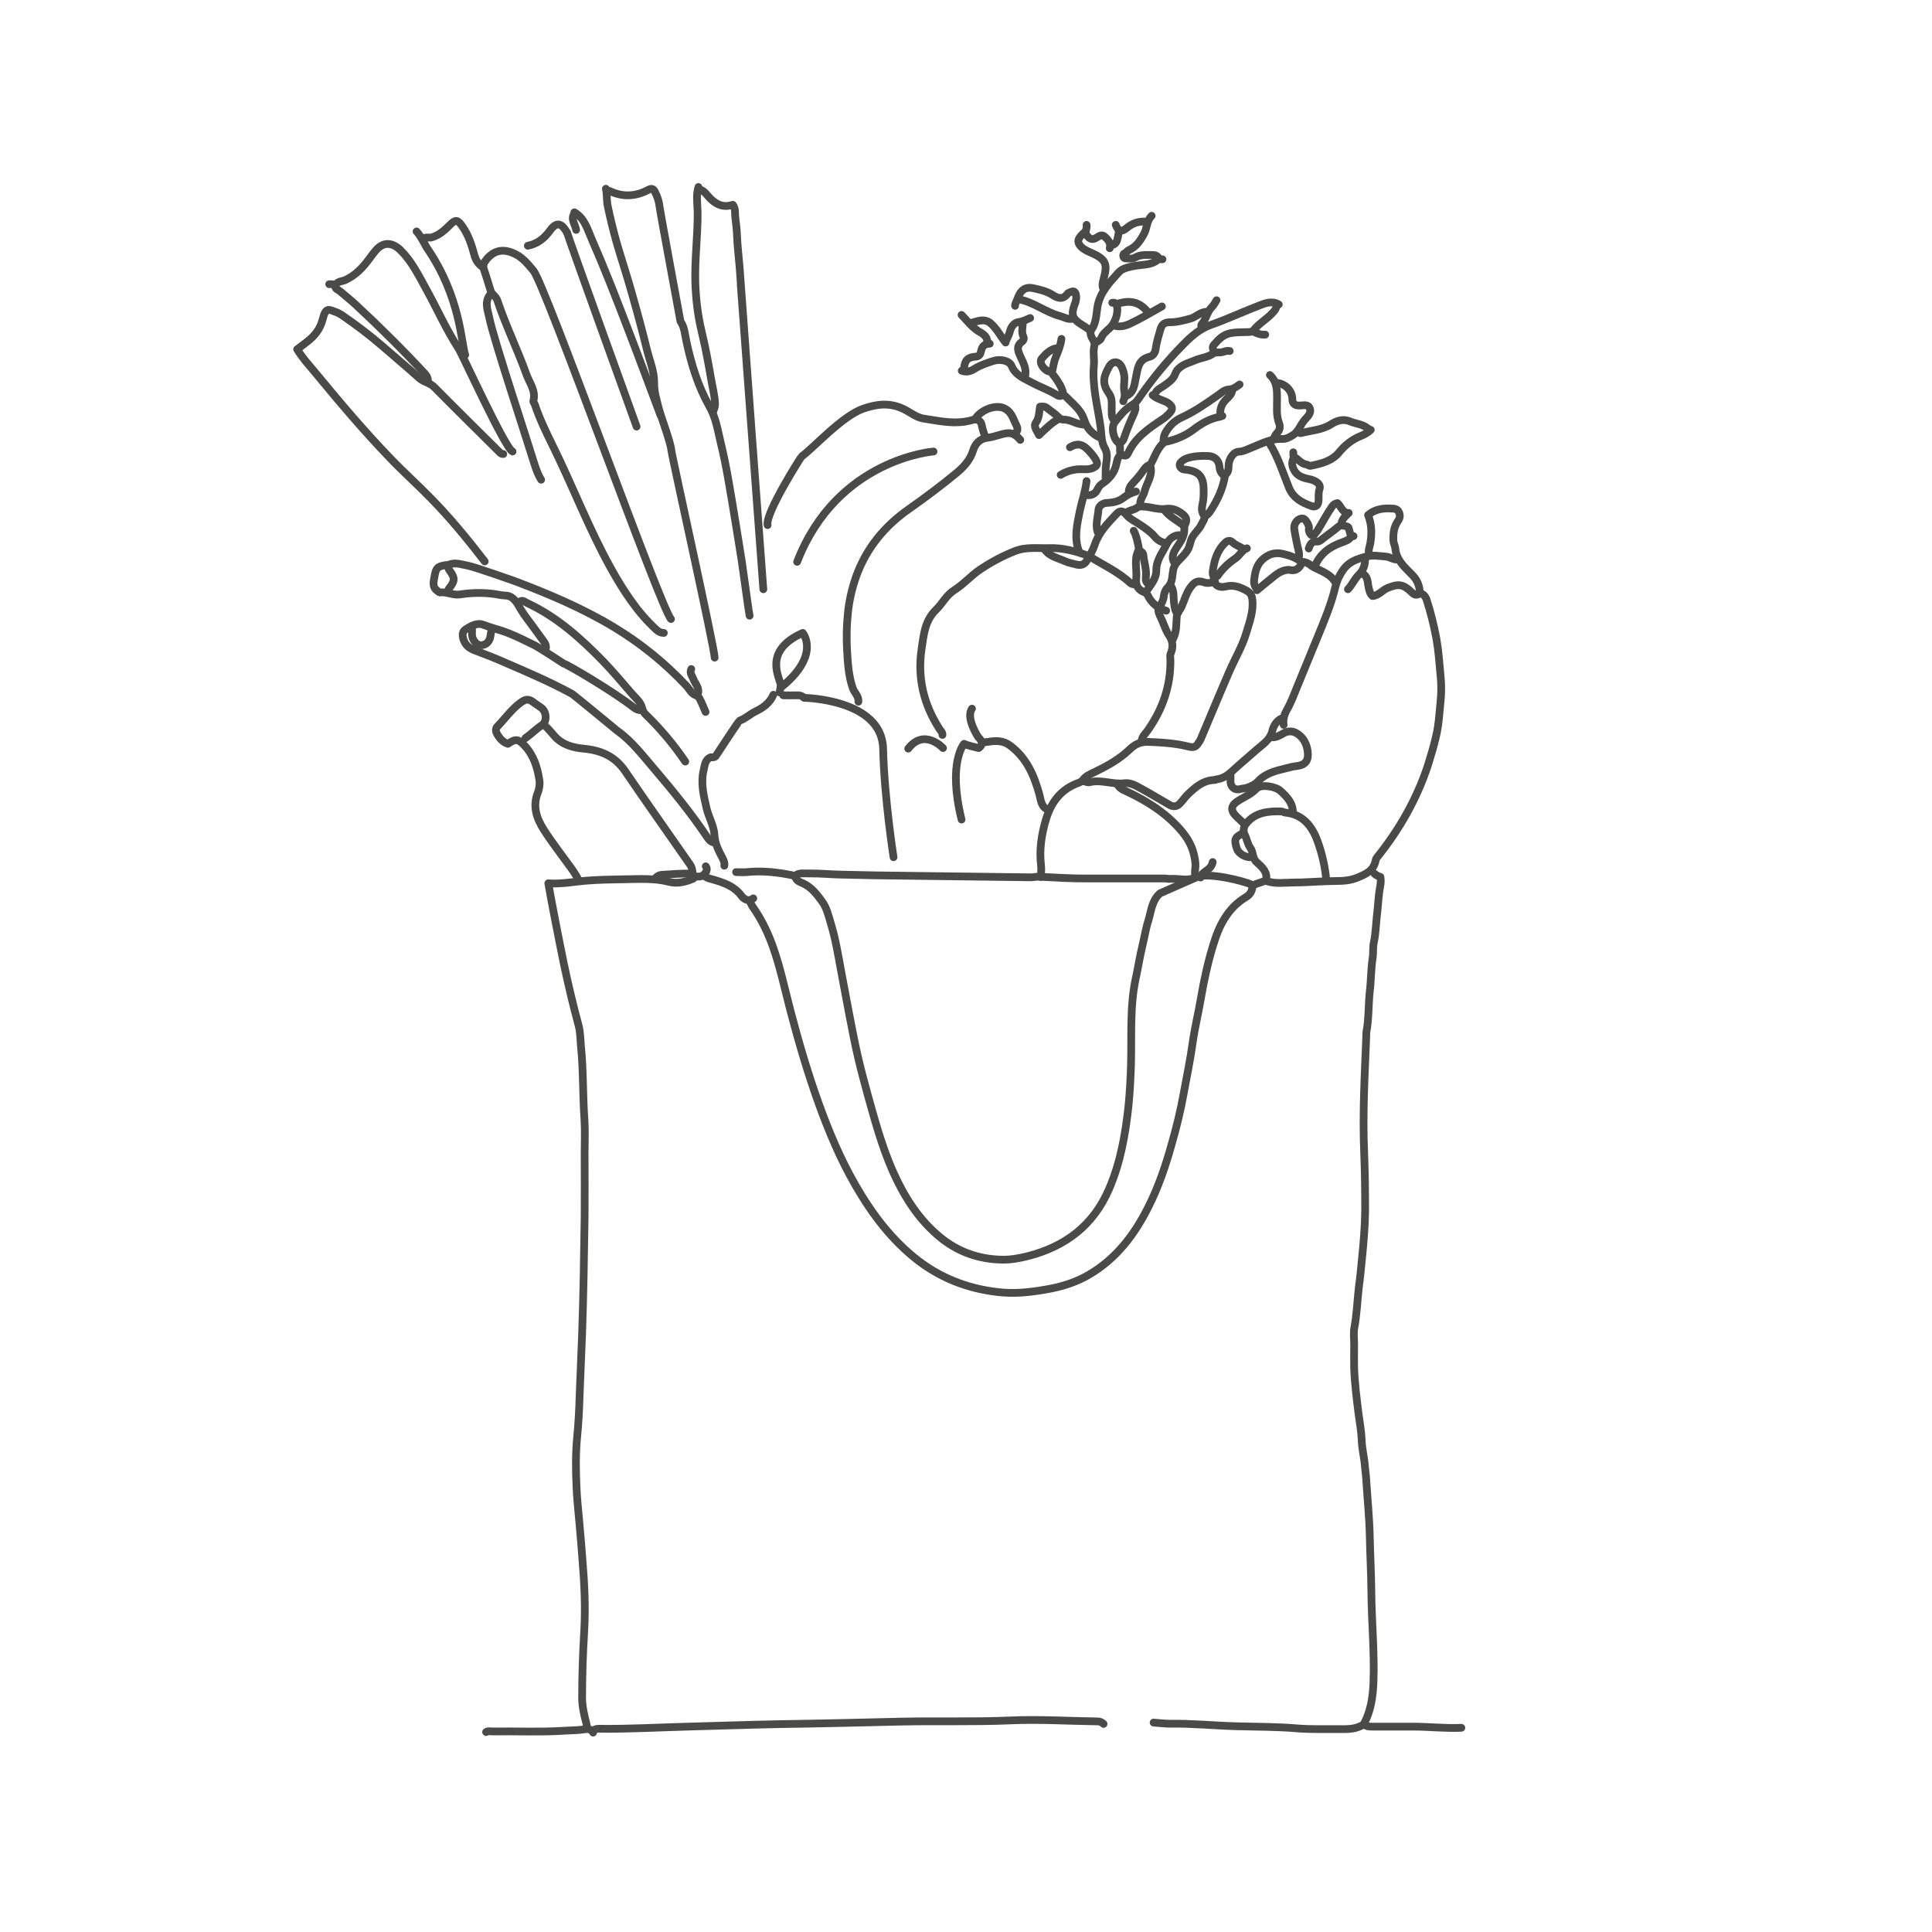 <?xml version="1.0" encoding="utf-8"?>
<!-- Generator: Adobe Illustrator 28.0.0, SVG Export Plug-In . SVG Version: 6.00 Build 0)  -->
<svg version="1.1" id="Laag_1" xmlns="http://www.w3.org/2000/svg" xmlns:xlink="http://www.w3.org/1999/xlink" x="0px" y="0px"
	 viewBox="0 0 1000 1000" style="enable-background:new 0 0 1000 1000;" xml:space="preserve">
<style type="text/css">
	.st0{fill:none;stroke:#4A4A49;stroke-width:4;stroke-linecap:round;stroke-linejoin:round;stroke-miterlimit:10;}
</style>
<g>
	<g>
		<g>
			<path class="st0" d="M648.3,458.6c-0.2,2.5-1.1,4.4-3.5,5.8C635.5,470,631,479,628,489c-2.8,9-4.8,18.3-6.4,27.6
				c-1.3,7.7-3.2,15.4-4.3,23.2c-1.2,8.7-3,17.3-4.6,26c-1.6,9-3.8,17.9-6.3,26.6c-3.1,11.1-6.8,22-12,32.3
				c-7.2,14.4-16.7,26.9-30.8,35.1c-5.9,3.5-12.5,5.7-19.3,7.1c-8.4,1.6-16.9,2.8-25.4,2.1c-16-1.4-30.6-6.6-43.5-16.4
				c-13.8-10.6-24-24.2-32.6-39.1c-7.8-13.5-13.8-27.8-19.1-42.5c-5.6-15.6-10.3-31.6-14.5-47.6c-2.9-11-5.2-22.2-9-33
				c-2.6-7.4-6-14.5-10.5-20.9c-0.8-1.1-1.2-2.3-1.8-3.5"/>
			<path class="st0" d="M358.8,454.8c-4.1,1.7-8.1,2.8-12.7,1.6c-7.4-1.9-15-1.4-22.5-1.3c-6.6,0.1-13.1,0.2-19.7,0.7
				c-6.6,0.5-13.2,1.9-20.1,1.4c1.2,6.7,2.3,12.7,3.5,18.8c1.5,7.7,3,15.4,4.6,23.1c2.2,10.5,4.7,21,7.5,31.4c1,3.6,1,7.4,1.3,11.1
				c1.3,12.5,0.9,25.2,1.8,37.7c0.4,5.9,0.1,11.8,0.1,17.8c0,11,0.1,22,0,33c-0.3,20.1-0.6,40.2-1.3,60.2
				c-0.4,10.8-0.9,21.6-1.3,32.3c-0.2,7.2-0.6,14.4-1.3,21.6c-0.8,8.5-0.7,16.9-0.3,25.4c0.2,6.2,1,12.5,1.5,18.7
				c0.6,6.4,1.1,12.9,1.6,19.3c1,12.2,1.6,24.3,0.9,36.5c-0.7,11.5-1.1,23-1.1,34.6c0,4.5,1,8.7,2.1,13c0.3,1,0.3,1.9,0.5,2.9"/>
			<path class="st0" d="M711.4,452.2c0.9,0.9,2,1.3,3.1,1.7c0.3,1.8,0.2,3.4-0.2,5.3c-0.8,4.1-0.9,8.4-1.4,12.7
				c-0.7,5.3-0.7,10.6-1.8,15.9c-0.6,2.6-0.2,5.3-0.6,7.9c-0.9,5.7-0.8,11.6-1.5,17.4c-0.8,7.1-0.4,14.2-1.8,21.3
				c-0.1,0.4,0,0.8,0,1.3c-0.8,20.4-2,40.8-1.1,61.2c0.4,9.9,0.5,19.9,0.5,29.8c-0.1,8.2-0.8,16.3-1.6,24.4
				c-0.5,5.1-1,10.4-1.7,15.5c-0.8,6.9-1,13.8-2.3,20.6c-0.5,2.8-0.1,5.7-0.1,8.5c0,4.1-0.1,8.2,0,12.4c0.3,8,1.3,15.9,2.3,23.8
				c0.6,4.4,1.4,8.8,1.6,13.3c0.1,4.7,1.4,9.3,1.7,14c0.2,2.4,0.6,4.8,0.7,7.3c0.6,9.6,1.6,19.2,1.8,28.9c0.2,9.3,0.7,18.6,0.8,27.9
				c0.1,15.9,1.7,31.7,1.1,47.6c-0.3,7.2-1.3,14.4-4.7,20.9c-0.4,0.9-1.1,1.2-1.9,1.6c-3.5,1.7-7.3,1.6-11.1,1.6
				c-7.3-0.1-14.6,0.2-21.9-0.4c-10.5-0.9-20.9-0.8-31.4-1.1c-11.4-0.3-22.8-1.5-34.2-1.3c-2.9,0-5.7-0.4-8.6-0.6"/>
			<path class="st0" d="M618.8,454.3l-18.4,8.1c-4.2,3.7-4.5,9.1-6,14c-1.4,4.4-2.1,9.1-3.2,13.6c-1.3,5.3-2.1,10.8-3.3,16.2
				c-3.2,14.8-2.1,29.8-2.5,44.7c-0.2,7.2-0.6,14.4-1.3,21.6c-1.6,14.6-4.1,29.1-10,42.8c-8.1,18.9-22.6,29.9-42.2,34.9
				c-4.4,1.1-8.9,1.9-13.3,1.8c-11.9-0.2-22.7-4-32-11.6c-11.4-9.4-18.9-21.5-24.8-34.9c-5.5-12.7-9.1-26-12.8-39.3
				c-1.6-6-3.3-12.1-4.7-18.2c-1.8-7.5-3.2-15.2-4.7-22.8c-1.5-7.6-2.8-15.2-4.3-22.9c-1.5-8.1-2.8-16.2-5.2-24.1
				c-1.2-4-2.2-8.4-4.6-11.6c-2.6-3.6-5.5-7.4-9.9-9.4c-1.4-0.6-3.3-1.2-3.9-3.1"/>
			<path class="st0" d="M307,896.8c-0.8-1.6-2.3-2.1-4.4-1.7c-4,0.6-8,0.5-12,0.8c-11.9,0.7-23.9,0.1-35.8,0.3
				c-1.1,0-2.2-0.4-3.2,0.3"/>
			<path class="st0" d="M571.2,892.3c-0.9-0.9-1.9-1.3-3.2-1.3c-15.1-0.2-30.2-1.2-45.3-0.5c-18.8,0.8-37.6,0.2-56.4,0.6
				c-20.8,0.5-41.6,1-62.5,1.3c-16,0.3-31.9,0.9-47.9,1.3c-15.3,0.4-30.6,1.3-46,1.1c-1.3,0-2.3,0.3-3.2,1.3"/>
			<path class="st0" d="M262.7,307.6"/>
			<path class="st0" d="M260.5,235c-0.6-0.1-1,0-1.6-0.6c-11.4-11.4-22.9-22.6-34.1-34c-2.3-2.3-5.4-2.6-7.7-4.6
				c-6.2-5.6-12.7-11-19-16.5c-6.7-5.8-13.7-11.1-21-16.1c-0.7-0.5-1.6-1-2.5-1.4c-4.4-1.6-5.9-3.2-7.6,3.5
				c-1.2,4.9-4.2,8.7-8.2,11.7c-1.6,1.2-3.2,2.5-5,3.8c3,4.9,6.9,9,10.4,13.3c12.2,14.8,24.6,29.4,37.9,43.2
				c6.8,7.1,14.2,13.7,21.1,20.8c10,10.2,19,21.2,27.7,32.5"/>
			<path class="st0" d="M528.1,227.7c-4.1-4.8-6.6-3.8-12.5-2.1c-1.6,0.5-3,0.8-4.6,1c-3.7,0.4-6.2,2.9-7.3,6.5
				c-1.5,5-4.9,8.6-8.6,11.7c-7.9,6.5-16,12.6-24.4,18.5c-12.8,8.9-22.3,20.4-27.6,35.2c-2.2,6.3-3.7,12.8-4.3,19.6
				c-0.6,5.9-0.7,11.9-0.4,17.8c0.4,6.8,0.7,13.7,3,20.3c0.8,2.4,3.2,4.1,2.9,7"/>
			<path class="st0" d="M549,245.8c2.7-1.7,5.7-2.6,8.9-2.9c2.5-0.2,5.1,0.4,7.6-0.6c2.5-1.1,3-2.1,1.6-4.5
				c-1.1-1.9-2.6-3.5-4.1-5.1c-2.5-2.5-5-3.7-9.2-1.2"/>
			<path class="st0" d="M705,296.8c3.2,1.4,2.8,4.7,3.4,7.3c0.4,1.7,0.7,3.2,2,4.4c3.2-0.2,5.1-3.1,7.9-4.2c5.5-2.2,7.9-2,12.1,2
				c1.2,1.1,2.1,2.2,4.2,1.1c1.5-0.7,3.1,1.1,3.7,2.7c2.2,6.7,3.9,13.6,5.2,20.6c1.1,6.2,1.5,12.5,2.1,18.7c0.5,4.7,0.5,9.3,0,14
				c-0.6,5.9-0.9,11.9-2.3,17.7c-1.2,5.2-2.7,10.2-4.3,15.3c-5.8,17.4-14.7,33-26.1,47.2c-0.5,0.6-0.8,1.2-0.9,1.9
				c-1.1,5.4-5.4,7.1-9.8,8.9c-5,2-10.1,1.5-15.2,1.7c-5.9,0.2-11.8,0.7-17.8,0.7c-4.4,0-8.9,0.8-13.4-0.7c-1.3-0.4-3.1,0.7-4.7,1.1
				c-1.1,0.3-2.4,1.2-3.1,0.8c-3.8-2-23.4-6.8-29.2-3.9"/>
			<path class="st0" d="M357.8,278.2"/>
			<path class="st0" d="M326.1,214.4"/>
			<path class="st0" d="M343.6,327.6c-1.5,0-2.7-0.6-3.8-1.6c-10-9.1-17.2-20.4-23.7-32c-11.3-20.4-19.6-42.2-29.9-63.1
				c-3.5-7.1-6.9-14.1-9.4-21.6c-0.2-0.6-0.9-1-0.7-1.9c1.3-5.1-1.9-9-3.5-13.3c-4.7-13.1-10.8-25.5-15.2-38.7
				c-0.7-2.1-2.9-3-3.5-5.1c-1.1-3.7-2.3-7.4-3.5-11.1c-0.6-1.9,0.1-3.3,1.3-4.8c4.1-5.1,9.1-5.9,15.2-2.8c3.8,1.9,6.5,5.3,9.2,8.5
				c6,7,66.1,175.4,71.2,180.3"/>
			<path class="st0" d="M578.5,406.2c1.3,2.4,3.9,3,6,4.1c9.1,4.4,17.7,9.8,24.7,17.2c3.9,4.1,7.3,8.7,8.7,14.5
				c0.5,2.3,1.1,4.7,0.8,7c-0.2,1.7-0.3,3.4,0.1,5.2c-4.2,2-8.7,0.4-13,0.7c-1,0.1-2.1-0.2-3.2-0.2c-13.6,0-27.3,0-40.9,0
				c-7.9,0-15.9-0.5-23.8-0.9c-1.5-0.1-3,0.3-4.4,0.3c-21.1-0.2-42.3-0.6-63.4-0.8c-11.5-0.1-23-0.3-34.6-0.6
				c-5.6-0.1-11.2-0.7-16.8-0.6c-2.4,0.1-4.9-0.5-6.9,1c-0.8,0.6-1.4,0-1.9-0.1c-7.8-1.6-15.6-2.4-23.5-1.6c-1.8,0.2-3.6,0-5.4,0"/>
			<path class="st0" d="M271.9,382.1c3-2.1,5.5-4.7,8.5-6.7c2.9-1.9,2.6-7-0.3-9.1c-1-0.8-2.1-1.4-3.2-2.2c-3.1-2.5-4.5-2.6-7.6-0.3
				c-4.7,3.5-8,8.3-12,12.4c-0.9,0.9-0.7,2.6,0,3.7c1.3,2.3,3,4.3,5.6,5.1c3.9-2.7,5.3-2.6,8.6,0.9c4.7,5,6.7,11.3,7.7,18
				c0.3,2.2-0.1,4.5-0.8,6.3c-2.9,7.2-0.6,13.5,3.1,19.3c4.2,6.6,9,12.7,13.6,19.1c1.6,2.2,3.2,4.5,4.4,7"/>
			<path class="st0" d="M361.5,96.8c-1.3,4.3-0.5,8.7-0.4,13c0.1,12.3-1.6,24.5-1.2,36.8c0.3,8.4,1.3,16.8,3.3,25.1
				c1.9,7.9,3.4,16,4.8,24.1c0.7,4.3,1.9,8.6,2.1,13c0.1,1.5-0.4,2.6-0.8,3.8"/>
			<path class="st0" d="M388,318.7c-0.3-1.9-0.7-3.8-0.9-5.7c-1.1-7.6-2.1-15.2-3.2-22.8c-0.9-5.8-1.9-11.6-2.8-17.4
				c-1.4-8.4-2.7-16.7-4.2-25c-1.1-6.2-2.3-12.3-3.8-18.4c-1.6-6.5-2.4-13-6-19.2c-5.8-10.3-9.3-21.7-11.8-33.4
				c-0.8-3.5-0.9-7.3-3.1-10.5c0,0-10.7-57.7-10.8-59.3c-0.3-2.8-1.2-5.4-2.5-7.9c-0.8-1.6-1.9-1.6-3.2-0.9
				c-6.7,3.6-13.4,3.9-20.3,0.6c-0.2-0.1-0.6,0.2-0.9,0.3"/>
			<path class="st0" d="M373.8,333.9"/>
			<path class="st0" d="M313.6,97.7c0.7,3,0.3,6.1,1,9.2c1.3,6.2,2.8,12.3,4.5,18.4c2.6,9,5.6,17.9,8.1,27c2.7,9.5,5.3,19,7.6,28.5
				c1.4,5.8,3.9,11.4,3.8,17.4c-0.1,5,1.5,9.4,2.6,14c0.7,2.8,5.8,16.3,6.3,20.9c0.5,4.2,22.5,103,22.4,107.3"/>
			<path class="st0" d="M643.8,284.2c-2-1.3-4.3-2-6.1-3.7c-0.9-0.8-2.3-0.8-3.4,0.3c-4.4,4.1-5.9,9.5-6.6,15.2
				c-0.2,1.8,1,3.4,1.2,5.4c0.2,2.1,3.2,2.8,5.4,2.2c4.2-1.1,7.6,0.3,11.1,2.2c1.9,1.1,2.6,2.5,2.8,4.5c0.7,6-1.4,11.5-3.1,17.2
				c-2.1,7.2-6,13.5-8.9,20.3c-5,11.5-9.7,23-14.6,34.5c-0.3,0.8-0.8,1.5-1.3,2.2c-1.1,1.9-2.3,2.6-4.8,2c-6.9-1.8-14-2.2-21.2-2.5
				c-4.1-0.1-6.8,1.2-9.6,3.9c-5.3,5.1-11.7,8.6-18.3,11.8c-2.3,1.1-4.5,2-6,4.1c-0.4,0.6-1.2,1-1.9,1.3c-9.2,3.2-14.4,10-17.1,19
				c-2.3,7.7-3.5,15.4-2.6,23.5c0.3,2.1,0,4.2,0,6.3"/>
			<path class="st0" d="M281.4,375.2c2.8,2,4.6,5,7,7.2c3.8,3.4,8.6,4.6,13.6,5.1c9,0.8,16.3,3.9,21.6,11.7
				c11,16.2,22.4,32.2,33.5,48.2c0.8,1.1,1.2,2.4,1.3,3.8c0.1,1.5,0.9,2.4,2.2,2.5c1.6,0.1,3,0,4.2-1.5c1.1-1.3,1.4-2.6,0.5-3.8"/>
			<path class="st0" d="M265.3,233.7c-3.8-1.5-26-50.3-27.9-53.2c-6.5-10-11.3-21-17.1-31.4c-3.8-6.9-7.3-14-13-19.6
				c-4.1-4-8.7-4.6-12.7,0c-1.3,1.4-2.3,3-3.5,4.5c-3.3,4.5-7.1,8.5-12.3,10.9c-1.7,0.8-3.9,0.6-5.1,2.5"/>
			<path class="st0" d="M297.3,109.9c5.4,3.1,6.8,9,9,13.9c6.6,15.1,12.6,30.5,18.5,45.9c3.7,9.5,17.1,45.3,17.1,45.3"/>
			<path class="st0" d="M397.3,271.8c-1.3-6.1,17.3-35.3,17.6-35.5c6.1-4.4,21.1-21.1,32-24.8c6.7-2.3,13.2-3.2,20.1-0.1
				c3.7,1.6,6.7,4.4,10.7,5.2c2.1,0.4,4.2,0.6,6.3,1c6.6,1.1,13.1,1.7,19.7-0.3c2-0.6,4,0.5,4.4,2.5c0.4,2.2,1.1,4.3,1.9,6.3"/>
			<path class="st0" d="M563.3,287.7c-6.4-2.4-13.1-4.2-20-4c-6,0.2-12.2-0.8-18.1,1.6c-6.3,2.5-12.1,5.6-17.8,9.4
				c-4.8,3.2-8.6,7.7-13.4,10.7c-4.2,2.6-6.2,7-9.5,10.2c-5.9,5.7-6.4,13.1-7.5,20.4c-2.2,14.9,1.1,28.6,9.2,41.2
				c0.6,1,1.7,1.8,1.6,3.2"/>
			<path class="st0" d="M362,98c2.7,0.7,3.9,3.1,5.7,4.8c3.4,3.4,7.1,4.7,11.6,3.2c1.6,2,1,4.5,1.3,6.6c0.4,3.2,0.8,6.5,0.9,9.8
				c0.2,4.5,0.7,9,1.1,13.5c0.2,2.6,0.5,5.1,0.6,7.7c0.2,3.7,11.9,161.4,11.9,161.4l-11.7-157.7"/>
			<path class="st0" d="M369.9,436c-1.9,0.1-2.9-1.4-3.8-2.6c-8.3-12.4-17.7-23.9-27.3-35.2c-6.1-7.1-11.9-14.8-19.5-20.1
				c0,0-22.1-18.3-23.3-19c-10.8-5.9-22-10.7-33.3-15.6c-5.4-2.4-10.9-4.6-16.3-6.6c-3-1.1-5-2.4-6.2-5.1c-0.8-1.9-1.3-4.6,0.6-5.9
				c2.7-1.8,6.1-3.8,9.4-2.5c3.1,1.2,6.2,2,9.3,3c6.1,2,11.9,5,17.6,7.8c2.3,1.2,14.7,9.3,14.7,9.3c1.2,0,25.8,14.5,36.1,22.6
				c1.3,1,2.6,1.6,4.2,1.5"/>
			<path class="st0" d="M723.1,289.6c-2.1,0.1-3.8-1.4-5.7-1.5c-3.6-0.3-6.9-1-10.9,0.1c-4.1,1.2-7.6,2.4-10.3,5.5
				c-2.5,3-4.2,6.6-5.1,10.4c-2.1,8.7-5.5,16.8-8.9,25.1c-3.6,8.8-7.2,17.6-10.8,26.3c-1.6,3.9-3.1,8-5.2,11.7
				c-1.5,2.6-2.2,5.1-1.8,8"/>
			<path class="st0" d="M346.4,210.6"/>
			<path class="st0" d="M354.7,394.2c-6-8.9-12.9-17-20.6-24.5c-0.9-0.8-1.4-2-1.8-3.4c-0.7-3-3.3-5-5.3-7.3
				c-4.9-5.7-9.7-11.4-14.9-16.8c-11.6-11.9-24-23-39.3-30.1c-1.1-0.5-2.6-2-4.1-0.4"/>
			<path class="st0" d="M215.6,119.8c2.3,2.5,3.6,5.5,5.3,8.4c17.6,25.5,17.8,49.6,19.9,55.5"/>
			<path class="st0" d="M624.5,161.4c-3.2,0-5.4,2.7-8.3,3.5c-3.4,0.9-6.9,1.9-10.5,1.9c-3,0-4.3,1-5.1,3.8c-0.9,3.3-2,6.5-2.4,9.8
				c-0.3,2.4-1.5,3.9-3.3,4.3c-6,1.5-6,6.4-7,10.9c-0.8,3.7-0.9,7.8-5.4,9.5"/>
			<path class="st0" d="M636.9,400.9c0,1.1,0.1,2.1,0,3.2c-0.2,3,2.1,5.2,5.1,4.3c1.1-0.3,2.2-0.3,3.2-0.6c2.3-0.8,4.3-1.6,6.2-3.6
				c3.6-3.9,9-5.3,14.1-6.5c1.9-0.5,3.8-1,5.7-1.2c5.1-0.6,6.1-3.5,5.7-7.3c-0.5-4.2-2.3-7.7-6-9.8c-2-1.1-4.3-1.1-6.3,0
				c-2.1,1.2-4.1,2.5-6.7,2.2"/>
			<path class="st0" d="M221.5,197.6c0.1-1.6-0.4-2.9-1.6-4.2c-11.5-12.4-23.5-24.3-35.9-35.8c-2.6-2.4-5.5-4.7-8.2-7
				c-0.8-0.7-2-0.8-2.3-2.2c-0.3-1.7-1.9-1.2-3.1-1.3"/>
			<path class="st0" d="M599.5,315.2c0,1.5,0.5,2.8,1.2,4.2c1.5,2.9,2.4,6.4,4.1,9c2.4,3.5,2.6,6.4,1.1,10c-0.4,0.9-0.1,2.1-0.1,3.1
				c0.2,13.5-4,25.5-11.7,36.5c-1.2,1.7-2.9,3.1-3.2,5.4"/>
			<path class="st0" d="M628.9,403.7c-6.1,0.1-10.2,3.7-14.2,7.6c-1.4,1.4-2.5,3-3.8,4.4c-1.5,1.7-3.3,2.1-5.4,1
				c-5.1-2.9-10.1-6-15.3-8.8c-2.5-1.4-5.3-2.9-8.2-2.5c-6.1,0.8-12-2.1-18.1-0.5c-0.9,0.2-2.1-0.4-3.2-0.6"/>
			<path class="st0" d="M253.8,152.3c-3.3,4-1.3,8.3-0.5,12.3c1.9,10,19.9,64.3,23.1,74.9c1,3.2,2,6.1,3.7,8.8"/>
			<path class="st0" d="M706.3,892.7c1.2,1,2.7,1,4.1,1c7,0,14,0,20.9,0c8.4,0,16.7,1,25.1,0.6"/>
			<path class="st0" d="M542.7,419.2c-3.8-1.3-3.9-4.9-4.7-7.9c-2.7-9.9-6.6-19-15.2-25.4c-3.4-2.6-7.1-2.6-10.8-2
				c-1.1,0.2-2.4,0.2-3.5,0.5"/>
			<path class="st0" d="M601.7,134.2c-0.8,0.1-1.8-0.3-2.5,0.3c-3.2,2.7-7.4,2.4-11.1,3c-3.3,0.6-7,1.2-9,3.4
				c-4.8,5.3-9.9,10.5-11.1,18.2c-0.6,3.9-0.6,8.2-3.2,11.8c-0.9,1.2,0,3.5,0.9,4.9c0.9,1.3,0.9,2.5,0.6,3.9c-0.6,3,0.2,6.2-0.1,9.2
				c-1,10.9,1.9,21.2,3.4,31.7c0.6,4,0.2,8,2.4,11.7c2,3.6,0.1,7.6,0.3,11.4c0.1,1.4-0.3,3,0.1,4.4"/>
			<path class="st0" d="M318.4,176.4"/>
			<path class="st0" d="M293.6,120.6c1.6,5.3,34,95,35.9,100.2"/>
			<path class="st0" d="M273.2,127.2c5-1,8.5-3.8,11.5-7.9c3.5-4.8,6.1-3.8,8.9,1.3"/>
			<path class="st0" d="M564.3,171c-1.6-1.1-3.1-2.2-4.8-3.2c-4.3-2.7-5.2-5-3.4-9.8c0.6-1.6,1.1-3.1,0.9-4.8
				c-0.3-2.4-1.1-2.9-3.2-1.9c-0.4,0.2-1,0.3-1.2,0.7c-2.4,3.3-5.2,2.4-7.9,0.6c-3-1.9-6.5-2.7-9.8-3.4c-4.3-1-6.8,1.1-8.3,5.6
				c-0.4,1.2-1.2,2.2-1.2,3.5"/>
			<path class="st0" d="M366.7,392.6c-1.9,1.6-2,3.9-2.5,6c-1.6,6.7,0,13.2,1.5,19.7c1.1,4.7,3.8,9,4.1,13.9c0.2,4.4,2.1,8,4.1,11.8
				c0.6,1.2,1.3,2.6,1,4.1"/>
			<path class="st0" d="M249.7,138.1c-2.2-1.5-3.5-3.5-4.2-6.2c-1.4-5.2-3.1-10.4-6.3-14.9c-2.3-3.3-3.5-3.5-6.3-0.6
				c-2.7,2.7-5.4,5.2-9.2,6.4c-1.5,0.5-3.1-0.3-4.5,0.6"/>
			<path class="st0" d="M656.8,229c4.7,7.3,7.2,15.6,10.4,23.5c2.2,5.3,6.6,7.6,11.5,9.4c2.5,0.9,3.7-0.4,3.8-3.1
				c0.1-1.9-0.2-3.8,0.5-5.7c0.8-2.3-1.5-4.3-5.3-5.1c-3.2-0.6-6.3-1.6-7.9-4.7c-1-1.9-1.4-3.9-0.3-6"/>
			<path class="st0" d="M661.9,157.6c-3.3-2-6.8-0.8-9.8,0.4c-8.4,3.2-16.7,7.1-25.2,10.1c-7.8,2.8-12.7,8.4-18,13.9
				c-7.3,7.8-14,16.2-20,25c-0.9,1.3-2.1,2.1-3.4,2.9c-3.5,2.2-6,5.5-8.5,8.6c-1.9,2.4-0.9,8.2,1.5,10.3c1.6,1.4,1.2,3,1.2,4.5
				c0,1.3,0.5,1.8,1.6,2.3c1.3,0.5,2,0.2,2.6-1c3.7-8.3,10.9-13,18.1-17.8c1.2-0.8,2.2-1.8,3.2-2.8c2.1-2.2,1.9-3.6-0.6-5.4
				c-0.4-0.3-0.8-0.5-1.3-0.7c-2.3-1-4.8-1.7-6.7-3.4"/>
			<path class="st0" d="M641.6,199c-1.7,1.2-3.2,2.5-5.7,2.6c-2.1,0.1-4.1,2-6,3.3c-5.8,4.1-11.6,8.1-18.1,11.1
				c-2.9,1.3-5.4,3.3-7.3,6c-1.5,2-2.5,4.1-2.2,6.7"/>
			<path class="st0" d="M709.5,222.5c-1.5,1.4-3.1,2.3-5,3.1c-4.4,1.7-8.1,4.6-11.1,8.2c-3.9,4.9-9.3,6.1-15,7.3
				c-0.9,0.2-1.4-0.6-2.2-0.7c-2.7-0.3-4.1-2.7-6.3-3.8c-0.8-0.4-0.3-1.6-0.5-2.5"/>
			<path class="st0" d="M708.8,222.6c-2.6-3.1-6.5-3-9.8-4.4c-3.7-1.6-6.9-0.6-10.2,1.5c-4.6,2.9-10.3,3.1-15.5,4.5
				c-0.4,0.1-1-0.4-1.6-0.6"/>
			<path class="st0" d="M655.3,455.7c1-4.4-2.2-7-4.8-9.4c-2.4-2.1-1.7-5.2-3.3-7.4c-1.5-2-1.8-4.7-3-7c-0.9-1.8-0.5-4.1,0.8-5.6
				c4.7-5.9,11.5-6.5,18.3-6.3c0.5,0,1.2,0.5,1.9,0.6c9.1,0.8,13.9,7,16.7,14.6c2.4,6.6,4,13.5,4.6,20.6"/>
			<path class="st0" d="M661,198.2c4.3,0.4,7.8,4,7.9,8.2c0,2.4,1.1,3.5,3.5,3.5c2,0.1,4.7-1,5.6,1.6c0.8,2.2-1.1,4.1-2.5,5.6
				c-2.4,2.6-3.3,6.4-6.6,8.3c-1.6,1-3.4,1.9-5.1,1.8c-6-0.3-10.9,2.5-16.2,4.6c-2.1,0.8-4,1.9-6.4,2c-2.4,0-4.5,2.9-5.1,5.6
				c-0.5,2.1,0.4,4.7-1.9,6.3"/>
			<path class="st0" d="M628.3,182.7c-2.9,2.3-6.6,2.4-9.8,3.8c-2.7,1.2-5.6,1.8-7.9,3.8c-1.1,0.9-1.8,1.8-2.3,3.2
				c-0.9,2.6-3.1,4.2-5.3,5.8c-2,1.5-4.8,2.4-5.4,5.3"/>
			<path class="st0" d="M596.1,111.7c-2.7,2.6-2.3,6.5-4.1,9.6c-2,3.6-4,6.5-7.8,8.2c-0.7,0.3-1.2,1.2-1.9,1.5
				c-0.9,0.3-1,0.9-0.9,1.6c0.1,0.9,0.9,1.3,1.6,1.2c1.5-0.1,2.9,0.4,4.5-0.5c2.9-1.7,6.2-1.3,9.5-1.3c1.4,0,2.3,0.7,2.9,1.9"/>
			<path class="st0" d="M389.9,465c-2.7,2.1-5.1,0.1-6.2-1.4c-3.6-4.8-8.7-6.6-14.1-8.2c-1.6-0.5-3.4-0.7-4.8-1.9"/>
			<path class="st0" d="M561.4,120.2c-0.8,0.8-1.9,1.6-2.5,2.6c-1,1.4-1.1,2.9,0.2,4.4c1.8,2.1,4.3,3,6.7,4.1c7,3.2,7.3,6,5.6,12.4
				c-0.5,2.1-1.3,4-0.2,6.1"/>
			<path class="st0" d="M673.7,291.1c-2.6-2.4-6-3.5-9.2-4.3c-2.7-0.7-5.7-0.7-8.6,1c-3.9,2.3-5.7,5.5-6.4,9.9c-0.4,2.6-1,4.9,1,7"
				/>
			<path class="st0" d="M550,204.3c-1.2,1.3-2.6,0.4-3.4-0.1c-3.9-2.4-8.3-3.9-12.4-6.1c-4-2.2-8.6-3.8-10.6-8.7
				c-1.2-2.8-5.8-3.7-9.4-2.6c-3.4,1.1-6.8,2.2-9.8,4.1c-2,1.3-4.2,1.9-6.6,1"/>
			<path class="st0" d="M633.1,245.8c-1.2-1.1-1.8-2.5-1.9-4.1c-0.3-3.5-2.5-5.6-6-5.7c-3.6-0.1-7.2,0-10.8,1.2
				c-1.5,0.5-2.6,1.3-3.4,2.3c-1.1,1.3,0.1,3.3,1.9,3.5c7.6,0.7,10.2,3.5,10.1,11.1c0,2.1,0,4.2-0.5,6.4c-0.4,1.9-0.8,4.1,0.5,6
				c1.2,1.8-0.4,3.3-1,4.7c-1.1,2.6-3.5,4.5-4.8,6.8c-1.2,2-1.2,4.7-2.6,6.9c-1.4,2.2-3.2,3.8-4.9,5.6c-1.8,1.8-2.5,3.8-2.7,6.1
				c-0.3,2.8-0.5,5.5-2.8,7.7c-1.1,1.1-1.7,3-1.9,4.7c-0.2,1.9-1.2,3.4-2,5.1"/>
			<path class="st0" d="M581.4,207.7c0.8-1.8,0.9-3.4,0.5-5.4c-0.5-2.7,0.5-5.6-0.1-8.6c-0.3-1.5-0.8-2.9-1.4-4.1
				c-1.6-2.8-4.6-2.8-6.2,0c-2.7,4.7-4.2,8.5-0.3,13.9c2.1,2.9,1.4,5.9,1.5,8.9c0.1,2-0.2,4,1.6,5.4"/>
			<path class="st0" d="M678.7,276.9c-0.9-0.9-1.4-1.9-1.2-3.2c0.2-1.1-0.3-2-0.7-2.8c-0.7-1.3-1.6-2.9-3.4-2.5
				c-2.2,0.5-3.8,3-3.5,5.3c0.4,2.9,1,5.7,1.6,8.6c0.5,2.3,1.4,4.6,0.6,7"/>
			<path class="st0" d="M231.6,306.4c0.3-0.7,0.4-1.3,0.9-1.9c3.1-4,3.1-5.3,0-9.5c-0.6-0.8-0.4-2.1-1.8-2.5c-4.1,0.7-5,1.3-5.7,5.4
				c-0.5,2.9-1.7,6.1,1.8,8.2c0.2,0.1,0.5,0.6,0.6,0.6c3.6-0.6,6.9,1.5,10.5,1c7.1-1.1,14.2-1.1,21.2,0.3c2,0.4,4.1-0.1,6.1,1.5
				c2,1.6,2.9,3.4,4.1,5.5c2.1,3.6,4.8,6.8,7.2,10.2c1.7,2.3,3.4,4.7,5.1,7c0.9,1.2,1.2,2.4,0.9,3.8"/>
			<path class="st0" d="M562.4,249c-0.6,5.3-2.4,10.3-3.5,15.5c-1.4,6.9-3.1,13.9-0.4,20.9"/>
			<path class="st0" d="M631.5,215.7c-5.2,0.9-9.5,3.4-13.7,6.6c-4.2,3.2-9.2,5.3-14.5,6.4c-0.5,0.1-0.9,0.3-1.3,0.7
				c-3.3,3.2-4.5,7.6-6.7,11.4c1.7,5.1-1.8,9.1-2.9,13.6c-0.6,2.4-2.6,4.3-2.2,7"/>
			<path class="st0" d="M526.8,154.8c7.9,1.3,14.3,6.8,21.9,8.8c2.2,0.6,4.2,2,6.6,1.3"/>
			<path class="st0" d="M657.3,194.1c3.8,3.5,3.7,8.1,3.7,12.7c0,4.1-0.5,8.3,1.1,12.4c0.6,1.4,0.4,3.4-0.9,4.7
				c-0.9,0.9-1.5,2-1.9,3.2"/>
			<path class="st0" d="M524.9,224.6c3-1.9,1.4-3.8,0.4-6.1c-1.3-3.1-2.5-5.9-5.8-7.3c-4.4-1.8-11.5,0.8-14.6,5.4"/>
			<path class="st0" d="M561.7,219.8c-1.5,0-3-0.3-4.5-0.8c-2.2-0.8-4.4-1.9-6.9-1.8c-0.9,0-1.8-0.6-2.6-1.4c-1.6-1.7-3.8-3-5.6-4.5
				c-1.2-1-2.4-1-3.8-0.8c-0.5,2.8-0.3,5.6-2.1,8.2c-1.5,2.1,0.5,4.1,1.6,6.5c3.4-3.3,6.5-6.4,10.4-8.5"/>
			<path class="st0" d="M612.1,277.2c-3.9-0.9-6.7,1.4-8.1,4.2c-2.1,4.4-5.5,8.4-5.5,13.6c0.1,4.9-3.3,8-5.5,11.7"/>
			<path class="st0" d="M540.8,284.5c2.5,3.6,6.8,4.3,10.5,6c1.7,0.8,3.6,1.1,5.4,1.6c2.8,0.8,4.6,0.2,6-2.2
				c1.4-2.5,2.9-4.9,3.8-7.6c2.1-6.6,6.7-11.3,11.2-16.1c1.6-1.8,3.2-2.3,5.1,0c1.9,2.4,4.8,3.7,7.3,5.4c2.7,1.8,5.4,3.6,7.5,6.1
				c1.7,2.1,3.8,3.1,6.4,3.5"/>
			<path class="st0" d="M588,254.4c-2.5,0.7-4.7,1.8-6.7,3.4c-2.3,1.8-5.4,2.4-8.2,2.5c-2.6,0-4.4,1.9-4.5,3.3
				c-0.3,3.9-1.7,7.8-0.5,11.7c0.1,0.3,0.4,0.4,0.6,0.6"/>
			<path class="st0" d="M660.7,158c0,2-1.3,3.2-2.5,4.4c-2.9,3.1-6.7,5.1-9.3,8.5c-0.7,1-2.4,1-3.7,1c-2.6,0.1-5.3,0-8,0.5
				c-4.1,0.7-6.5,3.3-8.9,6.1c-0.9,1.1-0.6,2.1,0,3.2c0.7,1.3,1.6,0.6,2.5,0.7c2,0.3,3.7-1.2,5.7-0.7"/>
			<path class="st0" d="M563.9,288c7.2,4.5,15,8,21.3,13.9c0.6,0.5,1.7,0.5,2.5,0.7"/>
			<path class="st0" d="M697.1,265.5c-2.5-0.9-3.1-3.5-4.8-5.1c-1.2,0.2-2,0.6-2.9,1.9c-2.7,3.9-4.9,8.1-7.4,12.2
				c-0.5,0.8-1.2,1.4-1.7,2.2"/>
			<path class="st0" d="M708.8,287c-0.9-1.9,0.1-3.7,0.4-5.4c0.9-5.1,0.9-10.1-1.1-15c3.9-3.4,8.6-3.7,13.4-3.3
				c2.7,0.2,4,3.7,2.2,6.2c-2.2,3.1-2.6,6.3-2.5,9.9c0,1.6,0.8,2.9,1,4.4c0.5,6.2,5,9.9,8.9,13.9c2.5,2.6,3.7,5.6,3.8,9.2"/>
			<path class="st0" d="M669.2,420.5c0-4.9-3.1-8.1-6.4-11.1c-2.7-2.5-10.3-3.6-12.5-1.2c-3,3.2-6.9,4.5-10.3,6.9
				c-2.8,2-3,4.4-0.6,6.9c1.5,1.6,3.2,3,4.7,4.5"/>
			<path class="st0" d="M400.3,359.6c-1.8,4.2-5.2,6.7-9.2,8.6c-2.9,1.4-5.2,3.7-8.2,4.8c-0.7,0.3-8.8,12.9-12.4,18.3
				c-0.5,0.8-1.8,0.7-2.8,0.7"/>
			<path class="st0" d="M634,246.6c-1.1,6.4-3.8,12.2-7.3,17.6c-0.8,1.3-1.8,2.4-3.2,3.2"/>
			<path class="st0" d="M663.8,371.7c-3,1.1-4.6,4-5.2,6.4c-1.1,4.8-4.8,7-7.9,9.7c-4.4,3.9-9,7.7-13.3,11.7
				c-2.1,1.9-4.7,3.6-7.8,3.9"/>
			<path class="st0" d="M699.3,277.8c-1.2,1.9-3.3,2.4-5.1,3.1c-6.2,2.2-11,5.9-13.6,12.1"/>
			<path class="st0" d="M231.6,292.7c3.4-2,6.8-0.6,10.2,0c3.6,0.6,24.4,8,24.4,8c17.8,6.7,35.3,14.1,51.7,24
				c13.9,8.4,26.3,18.5,37.3,30.2c1.6,1.7,2.6,4.1,4.8,4.9c1.1,0.4,1.7,1,2.1,1.8c1.2,2.2,2.1,4.6,3.1,6.9"/>
			<path class="st0" d="M587.4,209.6c0.8,1.8-0.1,3.6-0.7,5c-1.9,4.1-3.6,8.2-5,12.4c-0.4,1.1-1.2,2-2.2,2.5"/>
			<path class="st0" d="M244.3,325.1c0.2,1.9-0.4,3.8,0.6,5.7c1,2,2.5,3.5,4.8,3.1c2.2-0.4,3.7-2,4.1-4.4c0.2-1.2,0.4-2.3,0.6-3.5"
				/>
			<path class="st0" d="M529.4,167.2c-0.1,2.3-0.8,4.7,0.3,7c0.5,1,0.1,2.1-0.9,2.8c-2.6,1.9-2.1,4.2-1,6.7c0.5,1.2,1.1,2.3,1.6,3.5
				c1.2,2.6,1.9,5.3,1,8.2"/>
			<path class="st0" d="M520.5,177.3c-2.7-3.4-4.6-7.3-7.9-10.1c-2-1.6-4.3-1.6-6.6-1c-1.2,0.3-2.3,0.6-3.5,1"/>
			<path class="st0" d="M512.3,177.9c-2.5,0-4,1.2-4.5,3.8c-0.3,1.4-0.8,2.8-2.8,2.9c-4.1,0.3-5.6,1.8-6,6c0,0.4,0,0.8,0,1.3"/>
			<path class="st0" d="M679,293c-1.4-1.2-2.9-2.1-4.9-2.2c-1.2,2.8-2.8,5-6.5,4.2c-0.8-0.2-1.7,0-2.5,0.2c-2.5,0.6-4.4,2-6.3,3.6
				c-2.7,2.2-5.5,4.4-8.2,6.7"/>
			<path class="st0" d="M358.1,452.2c-5.2-0.2-10.4,0.3-15.5,0.6c-1.2,0.1-2.1,0.5-2.9,1.3"/>
			<path class="st0" d="M601.4,158.6c-5.4,3-10.7,6.2-16.2,8.8c-2.5,1.2-5.5,2.1-8.5,1.1"/>
			<path class="st0" d="M297.3,110.4c-2.1,3.1,0.5,5.7,0.9,8.6"/>
			<path class="st0" d="M594.4,302.2c-1.4-0.8-1.4-2.1-1.3-3.5c0.5-3.9-1-7.6-1.3-11.4c-0.1-1.2-1.2-1.9-2.2-2.5"/>
			<path class="st0" d="M586.8,274.7c1.4,2.6,1.9,5.4,2.5,8.2c0.1,0.6,0.2,1.4,0,1.9c-2.5,4.8-0.7,10-1.2,14.9
				c-0.4,3.5,1.2,5.8,4.4,6.9c0.9,0.3,1.2,1,1.6,1.6c2,4.1,5.2,6.6,9.5,7.9"/>
			<path class="st0" d="M628.3,301.3c-1.7,0.3-3.2,0.8-5.1,0.1c-3.5-1.2-5.1-0.1-7.3,3c-2,2.9-2.9,6.4-4.3,9.6
				c-0.4,0.9-0.8,1.5-1.4,2.2"/>
			<path class="st0" d="M594.4,161.8c-4.5-5.5-9.2-6.8-16.5-4.4"/>
			<path class="st0" d="M608,291.5c-2.2-3.2-0.3-6,1.3-8.5c2-2.9,3.8-5.6,3.7-9.3c0-0.8,0-1.5,0.4-2.2c1.2-2.6,0.7-3.9-1.7-5.7
				c-2.6-1.9-5-2.9-8.6-2.4c-3.7,0.5-7.5-1.1-11.4-1.2c-1.3-0.1-2.2-0.1-3.2,0.6c-1.8,1.4-4.4,1.2-6,3"/>
			<path class="st0" d="M595,240.7c-1.3,0.3-2.1,1.3-2.8,2.2c-1.7,2.5-3.6,4.8-5.7,7c-1.4,1.5-2.5,3.2-2.2,5.4"/>
			<path class="st0" d="M549.4,175.4c-0.4,3.2-1.6,6.3-2.8,9.1c-1.1,2.6-1.4,5.1-2,7.7c-0.3,1.2,0.7,2,1.3,2.8
				c1.9,2.7,3.7,5.3,4.4,8.6c0.2,0.9,0.7,1.1,1.3,1.6c2.6,2.7,5.5,5,7.7,8.2c1.3,1.9,1.9,4,2.7,6c1.2,2.8,3.7,5.3,6.7,6.8"/>
			<path class="st0" d="M562.4,116.4c0.5,1.8-1.3,3.4,0.2,5.5c1.5,2,3,2.3,4.8,1.2c1.5-0.9,2.9-2,4.4-0.6c1.8,1.6,3.3,3.3,2.6,6"/>
			<path class="st0" d="M645.4,283.8c-2.6,0.9-3.7,3.7-5.9,5.2c-3.6,2.4-6.8,5.4-9.3,9.1"/>
			<path class="st0" d="M593.7,114.8c-4-0.5-7.4,0.6-10.5,3.2c-2.8,2.3-4.4,1.8-5.7-1.6"/>
			<path class="st0" d="M605.8,302.9c2,2.6,1.5,5.7,1.8,8.6c0.3,1.9,0.3,3.7,1.3,5.4c0.4,0.8,0.7,0,1,0.1"/>
			<path class="st0" d="M403.5,358.4c0.2-1.2,0.5-2.3,0.6-3.5c0.2-3.2-10.2-17.7,11.4-27.3c0,0,9.6,11.5-11.5,28.4"/>
			<path class="st0" d="M700.6,277.5c-1.9,0.2-1.7-1.7-2.1-2.6c-0.4-1-0.1-2.3-1.7-2.5c-1.4-0.2-2.7-1-4.2,0.3
				c-2.5,2.2-5.3,4-7.9,6.1c-0.9,0.7-1.8,1.6-2.9,1.5c-2.8-0.3-3.7,1.4-4.4,3.6"/>
			<path class="st0" d="M579.8,235.6c-1.4,1.3-1.6,3-2,4.7c-0.9,4.4-3.7,7.7-7.5,10.2c-1.3,0.9-1.9,2.1-2.6,3.4
				c-1.1,2-3.2,2.7-5.6,2.3"/>
			<path class="st0" d="M609.3,317.5c-0.7,4.4,0.1,9.1-2.2,13.3"/>
			<path class="st0" d="M357.8,346.3c-1,2.1,0.5,3.6,1.2,5.4c0.9,2.5,3.5,4.7,2,7.9"/>
			<path class="st0" d="M637.8,202c-0.2,2.1-1.8,3.4-3.2,4.8c-2.2,2.2-3.3,4.8-2.9,7.9c0.1,1,0.6,0.5,1,0.6"/>
			<path class="st0" d="M497.7,163c3,3.1,5.6,6.7,9.5,8.9c2.4,1.3,4.2,3,3.8,6"/>
			<path class="st0" d="M533.2,164.6c-1.9,0.8-3.7,1.8-6,2.1c-2.1,0.2-3.8,2.3-4.4,4.6c-0.4,1.7-1.2,3.2-1.9,4.7"/>
			<path class="st0" d="M691.1,301.3c-2.5-4.2-7-5.6-10.9-7.6"/>
			<path class="st0" d="M575.7,156.7c1-0.2,1.9,0.1,2.2,1c1.3,3.7-0.5,9.5-3.8,12.4c-1.6,1.4-3.3,2.8-4.1,4.8
				c-0.6,1.6-2.3,1.7-3.2,2.8"/>
			<path class="st0" d="M405.4,359.9c2.4,0,4.9,0.1,7.3,0c1.4-0.1,2.5,0.3,3.5,1.3c0,0,40.3,0.6,40.9,26.3
				c0.6,25.7,5.4,56.2,5.4,56.2"/>
			<path class="st0" d="M602.6,263.9c2.7,3.6,6.8,5.5,10.1,8.2"/>
			<path class="st0" d="M547.1,180.2c-3.5,0.5-5.8,3-7.9,5.4c-1.5,1.8,0.6,5.4,3.4,6.6c0.4,0.2,0.9-0.2,1.3,0.3"/>
			<path class="st0" d="M706.6,288.9c0,3.3-0.8,6.2-3.2,8.5c-2.3,2.2-3.5,5.3-5.7,7.6"/>
			<path class="st0" d="M579.2,119.6c-0.2,1.1-0.4,2.1-0.6,3.2c-0.4,2-1,3.9-3.5,4.1"/>
			<path class="st0" d="M627.7,446.2c-0.3,1.6-1.1,2.8-2.5,3.9c-1.5,1.1-3.3,2.1-3.8,4.1"/>
			<path class="st0" d="M497.7,424.2c-7.3-29.6,1.3-39.2,1.3-39.2c2.4,1.1,5.1,1.5,7.6,2.2c2.6-2,1.5-3.9-0.3-5.7
				c0,0-6.6-9.9-3.2-14.7"/>
			<path class="st0" d="M539.2,454.4"/>
			<path class="st0" d="M629.7,155.4c-0.8,1.2-1.4,2.5-2.4,3.5c-2.6,2.5-2.9,6.3-5.3,8.9c-0.4,0.4-0.3,1,0,1.6"/>
			<path class="st0" d="M643.2,431.3c-4.2,2.2-4.6,3.3-2.9,8.2c0.9,2.5,5,4.7,7.6,4.1"/>
			<path class="st0" d="M337.9,464.9"/>
			<path class="st0" d="M348,457.6"/>
			<path class="st0" d="M648.6,171.6c2,1,4.1,1.8,6.3,1.6"/>
			<path class="st0" d="M698.1,265.5c-1.8,1.8-3.9,3.4-3.8,6.3"/>
		</g>
		<path class="st0" d="M488.1,387.2c0,0-9.7-10.5-18,0.3"/>
	</g>
	<path class="st0" d="M341.5,108.6"/>
	<path class="st0" d="M483.2,233.7c0,0-49.9,3.7-70.6,57.1"/>
	<path class="st0" d="M382.2,373.3"/>
	<path class="st0" d="M414.9,236.7"/>
	<path class="st0" d="M414.9,236.7"/>
	<path class="st0" d="M414.9,236.7"/>
	<path class="st0" d="M404,356"/>
</g>
</svg>
